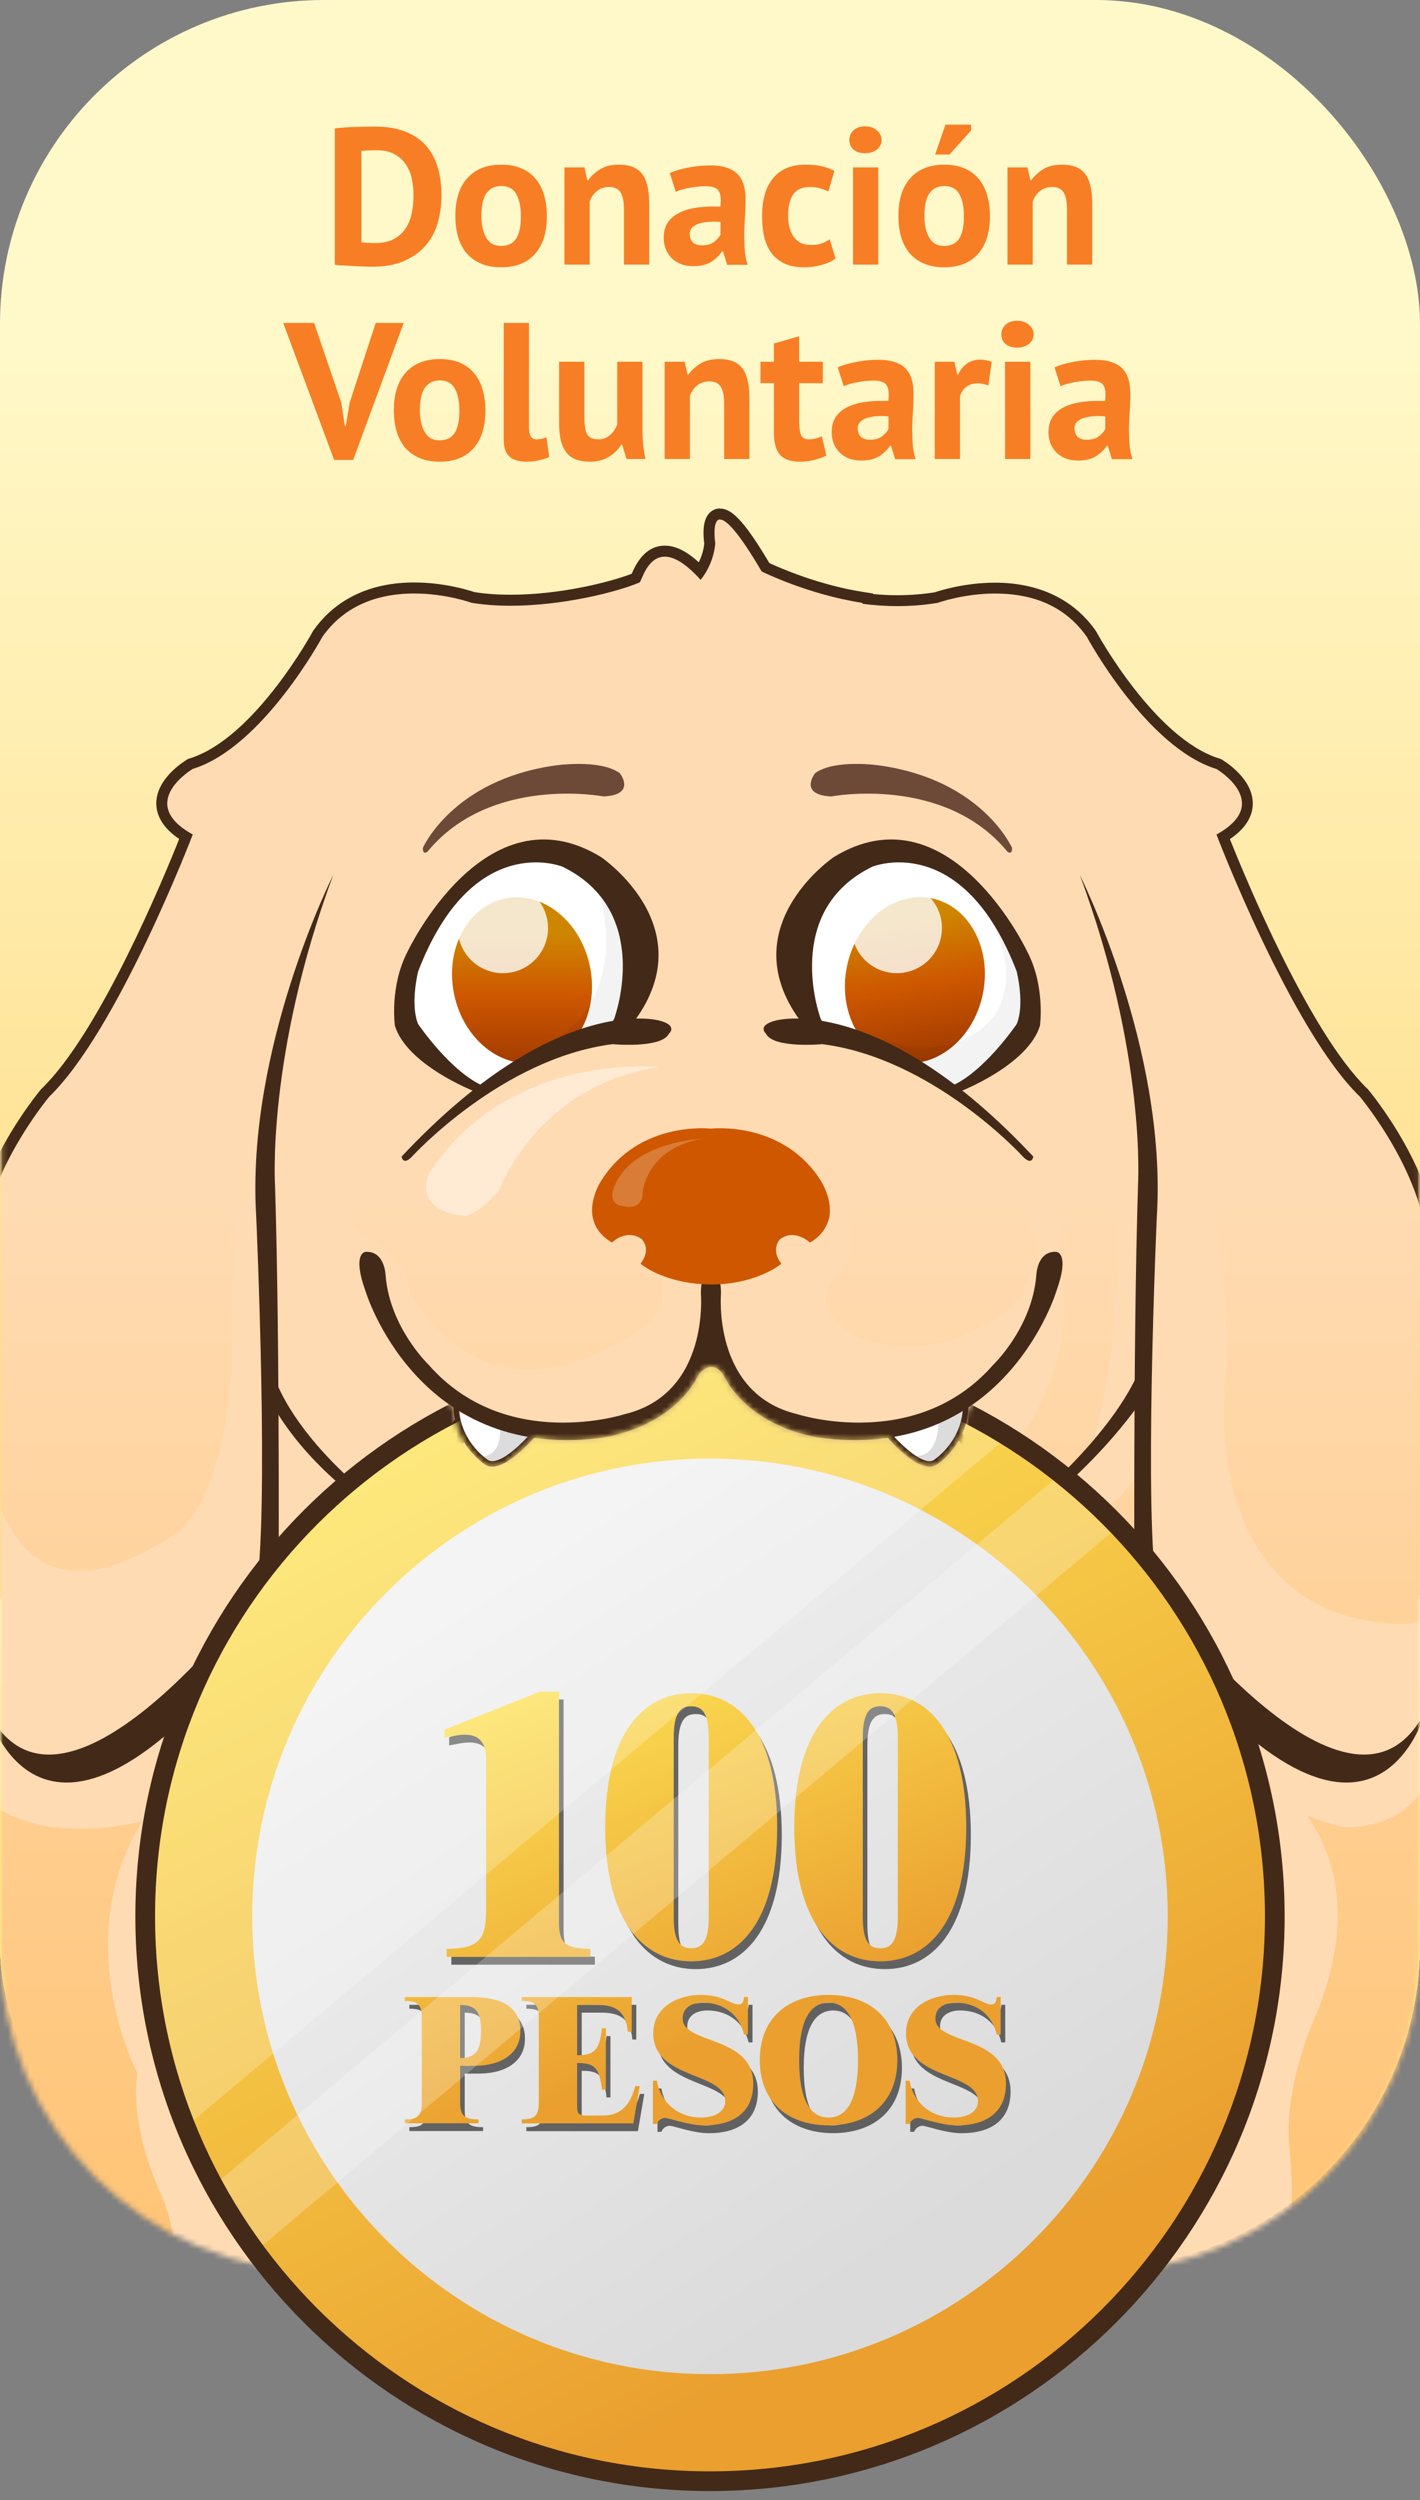 <svg width="263" height="463" fill="none" xmlns="http://www.w3.org/2000/svg"><rect width="100%" height="100%" fill="#808080" stroke="none"/><g clip-path="url(#a)"><path d="M203 0H60C26.863 0 0 26.863 0 60v300c0 33.137 26.863 60 60 60h143c33.137 0 60-26.863 60-60V60c0-33.137-26.863-60-60-60Z" fill="url(#b)"/><circle cx="131.5" cy="401.5" r="168.5" fill="#FFF6B2"/><circle cx="131.5" cy="417.5" r="168.5" fill="#FFF49D"/><circle cx="131.5" cy="437.5" r="168.5" fill="#FEF086"/></g><mask id="c" style="mask-type:luminance" maskUnits="userSpaceOnUse" x="0" y="91" width="263" height="330"><path d="M203 420.71H60c-33.14 0-60-26.86-60-60L.34 92.19C.34 93.85 263 91 263 91v269.71c0 33.14-26.86 60-60 60Z" fill="#fff"/></mask><g mask="url(#c)"><mask id="d" style="mask-type:luminance" maskUnits="userSpaceOnUse" x="-1" y="79" width="264" height="342"><path d="M262.94 79.5h-263v341.21h263V79.5Z" fill="#fff"/></mask><g mask="url(#d)"><path d="M251.85 203.1c-12.75-12.35-26.57-48.55-26.57-48.55 10.63-5.86 0-12.14 0-12.14-12.96-3.98-24.02-24.48-24.02-24.48-9.14-12.97-27.63-6.28-27.63-6.28-4.96.81-9.69.72-13.92.17v-.17C149.59 110.1 140.5 103 140.5 103c-11.12-17.09-8.77-1.27-8.77-1.27-.36 4.11-2.62 3.89-2.62 3.89-9.59-7.6-8.59.09-11.4 1.9-4.9 3.16-19.44 4.16-30.39 4.13 0 0-18.49-6.7-27.63 6.28 0 0-11.05 20.51-24.02 24.48 0 0-10.63 6.28 0 12.14 0 0-13.81 36.2-26.57 48.55 0 0-12.75 15.28-12.33 29.09V422.4h267.41V232.18c.43-13.81-12.33-29.09-12.33-29.09v.01Z" fill="url(#e)"/><path d="M76.99 252.84s1.49 11.33 5.65 18.93l3.66-5.25s-2.56-1.9-1.18-7.01c0 0-4.86-2.34-8.13-6.68v.01ZM186.69 252.84s-1.49 11.33-5.65 18.93l-3.66-5.25s2.56-1.9 1.18-7.01c0 0 4.86-2.34 8.13-6.68v.01Z" fill="#432918"/><path d="M151.61 190.25s-11.21-20.02 4.34-29.91c0 0 14.77-8.56 25.32 5.67 0 0 12.98 13.87 10.11 24.96 0 0-9.62 10.8-16.01 10.83 0 0-10.01-7.57-23.76-11.55ZM114.47 191.28s11.21-17.91-3.98-29.3c0 0-14.65-14.65-31.29 10.67 0 0-7.78 12.84-2.35 20.62 0 0 5.83 7.43 12.95 7.97 0 0 14.87-8.92 24.67-9.96Z" fill="#fff"/><path d="M182.017 184.15c1.752-8.362-2.455-16.32-9.396-17.774-6.941-1.453-13.987 4.147-15.739 12.51-1.751 8.362 2.455 16.319 9.396 17.773 6.941 1.454 13.987-4.146 15.739-12.509Z" fill="url(#f)"/><path d="M99.854 196.678c6.94-1.454 11.147-9.412 9.395-17.774-1.751-8.362-8.798-13.963-15.738-12.509-6.941 1.454-11.148 9.411-9.396 17.774 1.751 8.362 8.798 13.963 15.739 12.509Z" fill="url(#g)"/><path d="M84.48 259.51s-.85 7.69 5.52 11.4c0 0 2 1.36 5.5-2.01l4.27-3.73s-12.49-1.85-15.29-5.65v-.01ZM178.56 259.51s.82 7.69-5.3 11.4c0 0-1.92 1.36-5.28-2.01l-4.1-3.73s12-1.85 14.69-5.65l-.01-.01Z" fill="#fff"/><path d="M192.07 236.86s6.87-23.51-43.95-44.86c0 0 54.66 6.7 47.86 41.33l-3.91 3.53Z" fill="#FFDBB3" style="mix-blend-mode:multiply"/><path d="M266.53 316.75v-20.26c-.48 5.55-9.89 4.1-9.89 4.1-32.8-2.89-29.91-40.73-29.91-40.73 4.18-53.33-26.16-96.19-26.16-96.19 14.34 75.91.76 106.22.76 106.22-1.93 5.43-14.46 13.02-14.46 13.02l1.15 4.27c17.88-3.86 24.11-16.08 24.11-16.08v26.59c1.71 10.44 5.63 18.25 10.3 24.09h-.02c14.96 20.26-12.09 38.98-12.09 38.98-17.58 3.62-15.56 28.22-15.56 28.22-7.41 29.4-24.87 35.49-34.47 36.54h75.25c5.33-7.6 3.35-27.13 3.35-27.13-1.45-12.3 5.06-25.69 5.06-25.69 6.62-16.79 3.7-28.51-1.85-36.44 4.16 1.66 7.03 2.15 7.03 2.15 20.02-.14 17.36-21.66 17.36-21.66h.04ZM122.84 234.69l-.05 3.16c.72 7.5-7.33 10.14-7.33 10.14-27.11 16.61-39.7-8.89-39.7-8.89 0-6.03-9.22-11.09-9.22-11.09-15.73-14.71-4.79-66.02-4.79-66.02-19.8 14.53-18.79 84.08-18.79 84.08.24 31.32-10.37 37.9-10.37 37.9C-4.07 308.55-3.2 260-3.2 260l-1.89-13.01v81.03c1.45 9.22 15.38 10.39 15.38 10.39 6.05.58 11.39.08 16.11-1.16-13.79 22.2-.97 46.67-.97 46.67-1.49 10.13 4.22 22.07 4.22 22.07 4.17 9.04 2.34 18.09 2.34 18.09h77.67C73 420.04 73 396.95 73 396.95c.57-15.19-23.43-32.92-23.43-32.92-11.77-8.51-14.67-21.91-15.32-29.79 20.54-10.6 25.59-36.59 25.59-36.59l-.36-8.14c7.86 2.17 12.15 2.2 12.15 2.2 3-19.84 13.76-30.29 13.76-30.29 7.96 5.06 27.63 2.07 27.63 2.07 15.74-.69 18.75-16.4 18.75-16.4l.46-11.69-9.39-.71Z" fill="#FFDBB3" style="mix-blend-mode:multiply"/><path d="M52.79 189.65s-10.12 74.28 23.79 85.29c0 0-2.44 6.74-4.26 12.35 0 0-10.85-5.57-16.46-10.82 0 0 .28 19.54-1.22 22.79 0 0-10 24.78-42.92 28.58 0 0 21.77-7.96 37.84-31.11 0 0 .21-42.08 0-42.2-.21-.12 0-32.68 0-32.68s-1.3-24.78 3.22-32.2h.01Z" fill="#FFDBB3" style="mix-blend-mode:multiply"/><path d="M161.28 191.72s13.51 6.39 22.01-2.62c0 0 6.87-6.29 0-19.06 0 0 10.94 11.64 6.69 22.4l-9.25 7.55-5.22 1.77s-11.01-8.16-14.23-10.05v.01Z" fill="#000" style="mix-blend-mode:multiply" opacity=".05"/><path d="M206.35 181.53s14.72 25.03 10.26 69.03c0 0-6.75 50.51 29.66 65.22 0 0 12.91 5.31 17.91-2.89v4.58s-6.58 18.57-26.59 4.82l-25.45-25.81V266.7s-7.42 6.51-15.59 8.5c0 0 14.98-12 14.98-19.23 0 0 4.08-54.09-5.2-74.44h.02Z" fill="#FFDBB3" style="mix-blend-mode:multiply"/><path d="M111.03 165.77s6.51 19.53-10.58 28.22l15.16-3.18s-.46-7.67-.46-7.85c0-.18 1.9-9.59-4.12-17.18v-.01Z" fill="#000" style="mix-blend-mode:multiply" opacity=".05"/><path d="M109.04 266.52s11.7-.18 18.21-6.03c0 0 3.92-4.02 8.62 0 0 0 7.17 6.15 16.16 5.85 0 0-12.96-3.58-16.28-10.56 0 0-2.66-7.45-7.27-1.46 0 0-6.9 11.78-19.44 12.2Z" fill="#000" style="mix-blend-mode:multiply" opacity=".14"/><path d="M178.05 265.17c-.87 2.11-2.41 4.09-4.51 5.4-3.88 2.42-8.92-5.33-8.92-5.33.84.04 1.76-.08 2.71-.28l-.92-.43s-27.19 5.04-34.17-13.7l-2.97 3.89s-7.76 13.99-30.75 10.93c-3.01 4.98-5.94 5.47-7.52 5.27l-.21.18c.27 0 6.22.03 8.35-1.6 0 0 16.41 8.5 29.75-5.97 0 0 3.26-3.65 6.27.63 0 0 7.54 9.77 27.45 6.23 0 0 3.65-.99 4.14-1.51 0 0 6.6 9.56 13.66-.34 0 0-.76-1.77-2.35-3.39l-.01.02Z" fill="#000" style="mix-blend-mode:multiply" opacity=".14"/><path d="m193.99 235.12-3.55 10.57c-5.21 13.85-26.1 16.32-26.1 16.32-29.54.18-27.8-25.14-27.8-25.14l-6.28.95c-1.58 15.6-12.53 20.03-12.53 20.03-38.71 10.31-48.48-23.15-48.48-23.15.54 25.69 10.52 34.21 10.52 34.21l5.4-7.26 9.04 3.07c29.12 3.8 34.67-11.03 34.67-11.03l2.05-3.12 2.87-1.29c3.21 18.75 27.32 16.76 37.98 14.93l-.55-.45 8.27-4.44s-.07 3.31-1.26 5.97l2.17 3.28c17.16-13.15 13.59-33.44 13.59-33.44l-.01-.01Z" fill="#FFDBB3" style="mix-blend-mode:multiply"/><path d="M195.65 231.84c-4.02-.13-6.63 8.64-6.63 8.64-16.8 15.01-31.37 6.51-31.37 6.51-9.11-5.97-1.93-11.76-1.93-11.76 6.51-7.42-5.57-19.06-5.57-19.06-.14 10.42-2.75 9.84-2.75 9.84l-15.26 11.84.28 12.72c6.71 16.69 27.94 13.7 38.82 13.19l8.27-4.44s-.31 3.07-1.49 5.79c2.65 3.35 5.24 8.44 5.24 8.44 20.08-21.71 12.4-41.7 12.4-41.7l-.01-.01Z" fill="#FFDBB3" style="mix-blend-mode:multiply"/><path d="M88.81 269.75s4.24.49 3.78-5.59l6.19.91s-2.88 5.31-7.61 6.02c0 0-.57.65-2.36-1.34ZM168.92 269.51s4.53 1.43 4.89-5.84V262l5.31-2.48s-1.13 11.71-7.88 11.44l-2.32-1.45Z" fill="#000" style="mix-blend-mode:multiply" opacity=".14"/><path d="M121.96 197.61s-28.11-2.89-42.58 19.9c0 0-2.89 6.51 6.15 7.6 0 0 2.06.9 6.91-4.7 0 0 6.99-19.35 29.52-22.79v-.01Z" fill="#fff" opacity=".43"/><path opacity=".8" d="M166.1 180.23a8.36 8.36 0 1 0 0-16.72 8.36 8.36 0 0 0 0 16.72ZM93.14 180.23a8.36 8.36 0 1 0 0-16.72 8.36 8.36 0 0 0 0 16.72Z" fill="#fff"/><path d="M113.86 188.33s7.1-19.64-9.67-27.82c0 0-16.66-6.84-26.74 19.38 0 0-1.54 6.07 0 9.77 0 0 6.17 9.1 12.34 11.57l-1.95.87s-12.44-4.83-14.7-12.13c0 0-1.03-7.3 2.37-13.78 0 0 14.4-30.54 35.79-17.48 0 0 20.26 13.68 4.94 31.98l-6.68 1.23s3.7-1.44 4.32-3.6l-.02.01Z" fill="#432918"/><path d="M121.96 188.97s-19.05-5.24-47.58 25.22c0 0 .23 1.77 1.93 0 0 0 16.58-18.2 37.17-20.82 0 0 9.02.85 10.41-1.93 0 0 1.83-1.58-1.93-2.47ZM151.89 188.33s-7.1-19.64 9.67-27.82c0 0 16.66-6.84 26.74 19.38 0 0 1.54 6.07 0 9.77 0 0-6.17 9.1-12.34 11.57l1.95.87s12.44-4.83 14.7-12.13c0 0 1.03-7.3-2.37-13.78 0 0-14.4-30.54-35.79-17.48 0 0-20.26 13.68-4.94 31.98l6.68 1.23s-3.7-1.44-4.32-3.6l.02.01Z" fill="#432918"/><path d="M143.8 188.97s19.05-5.24 47.58 25.22c0 0-.23 1.77-1.93 0 0 0-16.58-18.2-37.17-20.82 0 0-9.02.85-10.41-1.93 0 0-1.83-1.58 1.93-2.47Z" fill="#432918"/><path d="M164.21 265.26s6.54 7.93 9.33 5.32c0 0 5.49-3.71 5.32-10.72 0 0-6.5 5.32-14.64 5.4h-.01Z" stroke="#432918" stroke-width="1.01" stroke-miterlimit="10"/><path d="M131.63 235.1s1.91.23 1.91 4.39c0 0-1.69 18.57 14.06 22.39 0 0 22.05 7.2 36.34-9.11 0 0 7.2-6.86 7.99-16.54 0 0 .11-4.61 3.71-4.39 0 0 2.59.11 0 7.31 0 0-9.34 31.05-42.87 27.23 0 0-21.15-1.8-21.15-22.17v-9.11h.01Z" fill="#432918"/><path d="M99.13 265.26s-6.54 7.93-9.33 5.32c0 0-5.49-3.71-5.32-10.72 0 0 6.5 5.32 14.64 5.4h.01Z" stroke="#432918" stroke-width="1.01" stroke-miterlimit="10"/><path d="M131.72 235.1s-1.91.23-1.91 4.39c0 0 1.69 18.57-14.06 22.39 0 0-22.05 7.2-36.34-9.11 0 0-7.2-6.86-7.99-16.54 0 0-.11-4.61-3.71-4.39 0 0-2.59.11 0 7.31 0 0 9.34 31.05 42.87 27.23 0 0 21.15-1.8 21.15-22.17v-9.11h-.01Z" fill="#432918"/><path d="M129.42 254.53s2.29-3.14 4.5 0l.75-1.39-2.62-11.69s-1.8 7.58-1.79 7.83c.01.25-1.37 5.01-1.37 5.01l.54.24h-.01Z" fill="#432918"/><path d="M152.12 218.88c-6.99-11.44-20.45-9.86-20.45-9.86s-13.46-1.59-20.45 9.86c0 0-4.66 7.21 2.12 11.23 0 0 2.65-2.65 5.51-.64 0 0 1.91 1.8-.21 4.56 0 0 4.34 3.81 13.03 3.81s13.03-3.81 13.03-3.81c-2.12-2.76-.21-4.56-.21-4.56 2.86-2.01 5.51.64 5.51.64 6.78-4.03 2.12-11.23 2.12-11.23Z" fill="#CE5700"/><path opacity=".22" d="M130.26 210.87s-13.61.48-16.63 9.29c0 0-1.21 2.98 1.99 3.24 0 0 3.44.98 3.44-2.76 0 0 .7-8.08 11.2-9.77Z" fill="#fff"/><path d="M120.26 235.11s15.8 5.66 27.14-9.11c0 0 5.8-7.14-1.5-13.55 0 0 8.42 5.16 7.8 12.7 0 0-.71 3.52-3.68 4.96 0 0-3.24-2.84-5.69-.49 0 0-1.54 1.97.39 4.41 0 0-10.22 7.98-24.45 1.08h-.01Z" fill="#CE5700" style="mix-blend-mode:multiply" opacity=".51"/><path d="M150.97 143.18s-3.19 4.01 2.98 4.32c0 0 20.87-4.01 32.6 10.18 0 0 .9.82.9-.64 0 0-5.48-12.57-24.45-15.27 0 0-8.33-1.26-12.03 1.41ZM114.79 143.18s3.19 4.01-2.98 4.32c0 0-20.87-4.01-32.6 10.18 0 0-.9.82-.9-.64 0 0 5.48-12.57 24.45-15.27 0 0 8.33-1.26 12.03 1.41Z" fill="#6D4A37"/><path d="M199.96 161.97s16.21 32.11 14.3 63.26c0 0-2.55 56.9.16 69.94 0 0 36.4 48.96 49.75 21.3 0 0-10.17 40.69-54.04-18.44 0 0-.32-47.37.64-78.52 0 0 1.6-24.16-10.8-57.54h-.01Z" fill="#432918"/><path d="M186.69 281.85s21.32-16.35 25.46-31.29v7.74s-8.25 13.29-25.19 25l-.27-1.45ZM226.99 334.94c-.47-.71 6.97 24.96.77 32.13l-5.63 6.22s-3.87 1.86-2.76 6.08l.67 11.11s1.57 4.12-2.66 6.98c0 0-8.06 8.44-11.04 18.4 0 0 6.48-10.81 12.66-14.49 0 0 5.72-2.7 5.34-8.92 0 0-2.87-11.89 2.14-17.83 0 0 10.83-8.17 8.83-18.31 0 0-2-11.88-8.33-21.37h.01ZM34 334.94c.47-.71-6.97 24.96-.77 32.13l5.63 6.22s3.87 1.86 2.76 6.08l-.67 11.11s-1.57 4.12 2.66 6.98c0 0 8.06 8.44 11.04 18.4 0 0-6.48-10.81-12.66-14.49 0 0-5.72-2.7-5.34-8.92 0 0 2.87-11.89-2.14-17.83 0 0-10.83-8.17-8.83-18.31 0 0 2-11.88 8.33-21.37H34ZM61.75 161.97s-16.21 32.11-14.3 63.26c0 0 2.55 56.9-.16 69.94 0 0-36.4 48.96-49.75 21.3 0 0 10.17 40.69 54.04-18.44 0 0 .32-47.37-.64-78.52 0 0-1.6-24.16 10.8-57.54h.01Z" fill="#432918"/><path d="M74.16 281.48s-21.91-14.83-24.59-30.92v7.74s5.12 12.8 24.12 24.45l.47-1.27Z" fill="#432918"/><path d="M133.37 96.22c1.11 0 3.34 2.18 7.7 9.61 0 0 8.54 4.27 18.66 5.82v.17c2.06.27 4.22.43 6.48.43 2.39 0 4.89-.18 7.44-.6 0 0 4.77-1.73 10.66-1.73 5.89 0 12.47 1.62 16.97 8.01 0 0 11.05 20.51 24.02 24.48 0 0 10.63 6.28 0 12.14 0 0 13.81 36.2 26.57 48.55 0 0 12.75 15.28 12.33 29.09V422.4H-3.2V232.18c-.43-13.81 12.33-29.09 12.33-29.09 12.75-12.35 26.57-48.55 26.57-48.55-10.63-5.86 0-12.14 0-12.14 12.96-3.98 24.02-24.48 24.02-24.48 4.5-6.38 11.26-8.01 16.97-8.01 5.89 0 10.66 1.73 10.66 1.73 2.32.38 4.75.54 7.21.54 9.64 0 19.62-2.51 23.9-4.31.37-.24 1.38-4.78 4.67-4.78 1.6 0 3.75 1.09 6.63 4.29 0 0 2.36-2.64 2.72-6.75 0 0-.68-4.44.9-4.44m0-2.03c-.82 0-1.57.35-2.11.98-1.18 1.37-1.05 3.95-.83 5.53-.15 1.38-.58 2.56-1.02 3.46-2.26-2.07-4.33-3.08-6.29-3.08-3.8 0-5.47 3.68-6.13 5.21-4.2 1.6-13.33 3.88-22.44 3.88-2.41 0-4.67-.16-6.71-.49-.99-.34-5.58-1.78-11.16-1.78-8.1 0-14.54 3.07-18.63 8.87l-.07.1-.06.11c-.11.2-10.81 19.82-22.82 23.51l-.23.07-.21.12c-.59.35-5.79 3.56-5.72 8.22.04 2.43 1.46 4.62 4.24 6.5-2.8 7.04-14.67 35.79-25.47 46.24l-.08.07-.07.08c-.54.65-13.22 16.01-12.8 30.42v192.21h271.44V232.21c.42-14.41-12.26-29.77-12.8-30.42l-.07-.08-.08-.07c-10.8-10.45-22.66-39.21-25.47-46.24 2.78-1.89 4.2-4.07 4.24-6.5.07-4.67-5.13-7.87-5.72-8.22l-.21-.12-.23-.07c-12.03-3.69-22.72-23.31-22.82-23.5l-.06-.11-.07-.1c-4.09-5.8-10.53-8.87-18.63-8.87-5.58 0-10.17 1.45-11.16 1.78-2.26.36-4.6.54-6.94.54-1.48 0-2.98-.07-4.49-.22v-.1l-1.68-.26c-8.29-1.27-15.56-4.46-17.53-5.38-4.96-8.37-7.18-10.08-9.13-10.08l.02-.03Z" fill="#432918"/></g></g><mask id="h" style="mask-type:luminance" maskUnits="userSpaceOnUse" x="7" y="236" width="250" height="227"><path d="M67.62 239.55s4.28 13.37 16.49 21.21c0 0-.4 5.88 5.75 10.51 0 0 1.43 1.25 4.19-.67 0 0 3.61-2.76 4.95-4.46 0 0 12.07 3.07 23.88-4.23 0 0 4.66-3.76 5.52-5.48 0 0 .98-3.16 3.3-3.43 0 0 2 .04 3.03 3.03 0 0 4.9 9.4 20 10.56 0 0 6.91.36 9.67-.45 0 0 2.72 3.7 7.04 5.35 0 0 1.83.8 4.01-2 0 0 3.3-3.12 3.88-8.73 0 0 8.78-7.04 11.94-12.52 0 0 3.85-6.61 5.15-11.12h60.12v225.39H7.74V236.28l59.88 3.27Z" fill="#fff"/></mask><g mask="url(#h)"><path d="M131.5 459.5c57.769 0 104.6-46.831 104.6-104.6 0-57.769-46.831-104.6-104.6-104.6-57.769 0-104.6 46.831-104.6 104.6 0 57.769 46.831 104.6 104.6 104.6Z" fill="url(#i)"/><path d="M131.5 252.12c56.76 0 102.78 46.02 102.78 102.78S188.26 457.68 131.5 457.68 28.72 411.66 28.72 354.9 74.74 252.12 131.5 252.12Zm0-3.65c-58.68 0-106.43 47.74-106.43 106.43 0 58.69 47.74 106.43 106.43 106.43 58.69 0 106.43-47.74 106.43-106.43 0-58.69-47.74-106.43-106.43-106.43Z" fill="#432918"/><path d="M131.5 439.68c46.823 0 84.78-37.957 84.78-84.78s-37.957-84.78-84.78-84.78-84.78 37.957-84.78 84.78 37.957 84.78 84.78 84.78Z" fill="url(#j)"/><g opacity=".57" fill="#000"><path d="M83.59 363.86v-1.48c5.87-.14 7.29-1.55 7.29-7.29v-27.8c0-2.97-1.15-4.59-3.91-4.59-1.35 0-2.5.34-3.78.54v-1.49l17.68-7.02h3.51v42.65c0 3.78 1.01 4.93 5.8 4.99v1.48H83.59v.01ZM144.79 339.84c0 17.54-7.15 24.83-15.92 24.83s-15.93-7.29-15.93-24.83 7.15-24.83 15.93-24.83 15.92 7.29 15.92 24.83Zm-19.16 16.6c0 4.79 1.35 5.8 3.24 5.8 1.89 0 3.24-1.01 3.24-5.8v-33.2c0-4.79-1.35-5.8-3.24-5.8-1.89 0-3.24 1.01-3.24 5.8v33.2ZM179.81 339.84c0 17.54-7.15 24.83-15.92 24.83s-15.93-7.29-15.93-24.83 7.15-24.83 15.93-24.83 15.92 7.29 15.92 24.83Zm-19.16 16.6c0 4.79 1.35 5.8 3.24 5.8 1.89 0 3.24-1.01 3.24-5.8v-33.2c0-4.79-1.35-5.8-3.24-5.8-1.89 0-3.24 1.01-3.24 5.8v33.2ZM75.82 394.66v-.72c2.27 0 3.15-.56 3.15-3.09v-15.76c0-2.53-.89-3.09-3.15-3.09v-.72h12.15c6.24 0 9.26 2.1 9.26 6.3 0 3.87-3.09 6.44-8.67 6.44h-2.49v6.83c0 2.56 1.02 3.09 3.41 3.09v.72H75.82Zm10.25-12.08c3.15 0 3.87-1.77 3.87-4.99 0-3.02-.59-4.86-3.87-4.86v9.85ZM97.49 394.66v-.72c2.27 0 3.15-.56 3.15-3.09v-15.76c0-2.53-.89-3.09-3.15-3.09v-.72h20.36v6.44h-.72c-.36-3.55-1.97-4.99-5.71-4.99h-3.68v9.33c3.35 0 4.14-1.12 4.6-4.99h.72v11.36h-.72c-.46-3.87-1.25-4.99-4.6-4.92v8.01c0 1.25.26 1.71 1.64 1.71h2.89c2.17 0 4.93-.46 6.24-5.45h.82l-1.18 6.9H97.5l-.01-.02ZM121.78 386.78h.72c.76 4.3 4.2 6.83 8.14 6.83 2.46 0 4.53-.98 4.53-3.02 0-5.48-13.33-3.97-13.33-12.58 0-4.86 4.5-7.12 8.83-7.12 4.01 0 5.65 1.77 6.9 1.77.69 0 1.02-.33 1.08-1.38h.72v6.96h-.72c-.85-3.71-3.81-5.91-7.62-5.91-2.1 0-3.74.95-3.74 2.96 0 4.79 13.07 3.09 13.07 12.05 0 5.48-3.88 7.72-9.06 7.72-2.95 0-6.57-1.38-7.26-1.38-.69 0-1.35.53-1.54 1.12h-.72v-8.02ZM154.31 370.89c7.29 0 12.74 4.1 12.74 12.08s-5.45 12.08-12.74 12.08-12.74-4.1-12.74-12.08 5.45-12.08 12.74-12.08Zm0 22.72c3.22 0 5.45-2.96 5.45-10.64 0-7.68-2.23-10.64-5.45-10.64s-5.45 2.96-5.45 10.64c0 7.68 2.23 10.64 5.45 10.64ZM168.59 386.78h.72c.76 4.3 4.2 6.83 8.14 6.83 2.46 0 4.53-.98 4.53-3.02 0-5.48-13.33-3.97-13.33-12.58 0-4.86 4.5-7.12 8.83-7.12 4.01 0 5.65 1.77 6.9 1.77.69 0 1.02-.33 1.08-1.38h.72v6.96h-.72c-.85-3.71-3.81-5.91-7.62-5.91-2.1 0-3.74.95-3.74 2.96 0 4.79 13.07 3.09 13.07 12.05 0 5.48-3.88 7.72-9.06 7.72-2.95 0-6.57-1.38-7.26-1.38-.69 0-1.35.53-1.54 1.12h-.72v-8.02Z"/></g><path d="M82.74 362.42v-1.48c5.87-.14 7.29-1.55 7.29-7.29v-27.8c0-2.97-1.15-4.59-3.91-4.59-1.35 0-2.5.34-3.78.54v-1.49l17.68-7.02h3.51v42.65c0 3.78 1.01 4.93 5.8 4.99v1.48H82.74v.01Z" fill="url(#k)"/><path d="M143.94 338.4c0 17.54-7.15 24.83-15.92 24.83s-15.93-7.29-15.93-24.83 7.15-24.83 15.93-24.83 15.92 7.29 15.92 24.83ZM124.78 355c0 4.79 1.35 5.8 3.24 5.8 1.89 0 3.24-1.01 3.24-5.8v-33.2c0-4.79-1.35-5.8-3.24-5.8-1.89 0-3.24 1.01-3.24 5.8V355Z" fill="url(#l)"/><path d="M178.96 338.4c0 17.54-7.15 24.83-15.92 24.83s-15.93-7.29-15.93-24.83 7.15-24.83 15.93-24.83 15.92 7.29 15.92 24.83ZM159.8 355c0 4.79 1.35 5.8 3.24 5.8 1.89 0 3.24-1.01 3.24-5.8v-33.2c0-4.79-1.35-5.8-3.24-5.8-1.89 0-3.24 1.01-3.24 5.8V355Z" fill="url(#m)"/><path d="M74.97 393.22v-.72c2.27 0 3.15-.56 3.15-3.09v-15.76c0-2.53-.89-3.09-3.15-3.09v-.72h12.15c6.24 0 9.26 2.1 9.26 6.3 0 3.87-3.09 6.44-8.67 6.44h-2.49v6.83c0 2.56 1.02 3.09 3.41 3.09v.72H74.97Zm10.25-12.08c3.15 0 3.87-1.77 3.87-4.99 0-3.02-.59-4.86-3.87-4.86v9.85Z" fill="url(#n)"/><path d="M96.64 393.22v-.72c2.27 0 3.15-.56 3.15-3.09v-15.76c0-2.53-.89-3.09-3.15-3.09v-.72H117v6.44h-.72c-.36-3.55-1.97-4.99-5.71-4.99h-3.68v9.33c3.35 0 4.14-1.12 4.6-4.99h.72v11.36h-.72c-.46-3.87-1.25-4.99-4.6-4.92v8.01c0 1.25.26 1.71 1.64 1.71h2.89c2.17 0 4.93-.46 6.24-5.45h.82l-1.18 6.9H96.65l-.01-.02Z" fill="url(#o)"/><path d="M120.93 385.33h.72c.76 4.3 4.2 6.83 8.14 6.83 2.46 0 4.53-.98 4.53-3.02 0-5.48-13.33-3.97-13.33-12.58 0-4.86 4.5-7.12 8.83-7.12 4.01 0 5.65 1.77 6.9 1.77.69 0 1.02-.33 1.08-1.38h.72v6.96h-.72c-.85-3.71-3.81-5.91-7.62-5.91-2.1 0-3.74.95-3.74 2.96 0 4.79 13.07 3.09 13.07 12.05 0 5.48-3.88 7.72-9.06 7.72-2.95 0-6.57-1.38-7.26-1.38-.69 0-1.35.53-1.54 1.12h-.72v-8.02Z" fill="url(#p)"/><path d="M153.46 369.44c7.29 0 12.74 4.1 12.74 12.08s-5.45 12.08-12.74 12.08-12.74-4.1-12.74-12.08 5.45-12.08 12.74-12.08Zm0 22.72c3.22 0 5.45-2.96 5.45-10.64 0-7.68-2.23-10.64-5.45-10.64s-5.45 2.96-5.45 10.64c0 7.68 2.23 10.64 5.45 10.64Z" fill="url(#q)"/><path d="M167.74 385.33h.72c.76 4.3 4.2 6.83 8.14 6.83 2.46 0 4.53-.98 4.53-3.02 0-5.48-13.33-3.97-13.33-12.58 0-4.86 4.5-7.12 8.83-7.12 4.01 0 5.65 1.77 6.9 1.77.69 0 1.02-.33 1.08-1.38h.72v6.96h-.72c-.85-3.71-3.81-5.91-7.62-5.91-2.1 0-3.74.95-3.74 2.96 0 4.79 13.07 3.09 13.07 12.05 0 5.48-3.88 7.72-9.06 7.72-2.95 0-6.57-1.38-7.26-1.38-.69 0-1.35.53-1.54 1.12h-.72v-8.02Z" fill="url(#r)"/><g opacity=".37"><path d="m48.69 415.77 157.07-131.89c-3.33-3.48-6.91-6.73-10.7-9.72l-154.1 129.4c2.29 4.26 4.89 8.33 7.74 12.21h-.01ZM185.21 267.27c-15.63-9.6-34.02-15.15-53.71-15.15-56.76 0-102.78 46.02-102.78 102.78 0 13.33 2.57 26.05 7.18 37.74l149.31-125.37Z" fill="#fff" opacity=".64"/></g></g><path d="M62.002 23.8a26.335 26.335 0 0 1 1.692-.18 54.52 54.52 0 0 1 3.924-.144 47.245 47.245 0 0 1 1.728-.036c2.232 0 4.14.312 5.724.936 1.584.624 2.868 1.5 3.852 2.628.984 1.128 1.704 2.472 2.16 4.032.456 1.56.684 3.276.684 5.148a18.66 18.66 0 0 1-.648 4.932 11.161 11.161 0 0 1-2.16 4.212c-1.008 1.224-2.34 2.208-3.996 2.952-1.632.744-3.66 1.116-6.084 1.116-.384 0-.9-.012-1.548-.036a65.348 65.348 0 0 1-1.98-.108c-.672-.024-1.32-.06-1.944-.108a13.445 13.445 0 0 1-1.404-.108V23.8Zm7.74 4.032c-.528 0-1.068.012-1.62.036-.528.024-.924.06-1.188.108V44.86c.096.024.252.048.468.072.24 0 .492.012.756.036.264 0 .516.012.756.036h.54c1.392 0 2.544-.24 3.456-.72.936-.504 1.668-1.164 2.196-1.98.552-.816.936-1.752 1.152-2.808.216-1.08.324-2.184.324-3.312 0-.984-.096-1.968-.288-2.952a7.258 7.258 0 0 0-1.08-2.7c-.504-.792-1.2-1.44-2.088-1.944-.888-.504-2.016-.756-3.384-.756ZM84.338 40c0-3.048.744-5.388 2.232-7.02 1.488-1.656 3.576-2.484 6.264-2.484 1.44 0 2.688.228 3.744.684 1.056.456 1.932 1.104 2.628 1.944.696.816 1.212 1.812 1.548 2.988.36 1.176.54 2.472.54 3.888 0 3.048-.744 5.4-2.232 7.056-1.464 1.632-3.54 2.448-6.228 2.448-1.44 0-2.688-.228-3.744-.684a7.42 7.42 0 0 1-2.664-1.908c-.696-.84-1.224-1.848-1.584-3.024-.336-1.176-.504-2.472-.504-3.888Zm4.824 0c0 .792.072 1.524.216 2.196.144.672.36 1.26.648 1.764.288.504.66.9 1.116 1.188.48.264 1.044.396 1.692.396 1.224 0 2.136-.444 2.736-1.332.6-.888.9-2.292.9-4.212 0-1.656-.276-2.988-.828-3.996-.552-1.032-1.488-1.548-2.808-1.548-1.152 0-2.052.432-2.7 1.296-.648.864-.972 2.28-.972 4.248Zm26.392 9V38.776c0-1.464-.216-2.52-.648-3.168-.408-.648-1.116-.972-2.124-.972-.888 0-1.644.264-2.268.792a4.24 4.24 0 0 0-1.296 1.908V49h-4.68V31h3.708l.54 2.376h.144c.552-.768 1.284-1.44 2.196-2.016.912-.576 2.088-.864 3.528-.864.888 0 1.68.12 2.376.36s1.284.636 1.764 1.188c.48.552.84 1.308 1.08 2.268.24.936.36 2.1.36 3.492V49h-4.68Zm8.494-16.956c.96-.432 2.1-.768 3.42-1.008a21.07 21.07 0 0 1 4.14-.396c1.248 0 2.292.156 3.132.468.84.288 1.5.708 1.98 1.26a4.503 4.503 0 0 1 1.044 1.98c.216.768.324 1.632.324 2.592a48.16 48.16 0 0 1-.108 3.204c-.072 1.056-.12 2.1-.144 3.132 0 1.032.036 2.04.108 3.024.072.96.252 1.872.54 2.736h-3.816l-.756-2.484h-.18c-.48.744-1.152 1.392-2.016 1.944-.84.528-1.932.792-3.276.792-.84 0-1.596-.12-2.268-.36a5.279 5.279 0 0 1-1.728-1.08 5.17 5.17 0 0 1-1.116-1.656c-.264-.648-.396-1.368-.396-2.16 0-1.104.24-2.028.72-2.772.504-.768 1.212-1.38 2.124-1.836.936-.48 2.04-.804 3.312-.972 1.296-.192 2.736-.252 4.32-.18.168-1.344.072-2.304-.288-2.88-.36-.6-1.164-.9-2.412-.9-.936 0-1.932.096-2.988.288-1.032.192-1.884.444-2.556.756l-1.116-3.492Zm5.94 13.392c.936 0 1.68-.204 2.232-.612.552-.432.96-.888 1.224-1.368v-2.34a13.07 13.07 0 0 0-2.16-.036 7.772 7.772 0 0 0-1.8.324c-.528.168-.948.408-1.26.72-.312.312-.468.708-.468 1.188 0 .672.192 1.2.576 1.584.408.36.96.54 1.656.54Zm24.771 2.448c-.72.528-1.596.924-2.628 1.188a11.344 11.344 0 0 1-3.132.432c-1.44 0-2.664-.228-3.672-.684-.984-.456-1.788-1.092-2.412-1.908-.624-.84-1.08-1.848-1.368-3.024-.264-1.176-.396-2.472-.396-3.888 0-3.048.684-5.388 2.052-7.02 1.368-1.656 3.36-2.484 5.976-2.484 1.32 0 2.376.108 3.168.324a10.72 10.72 0 0 1 2.196.828l-1.116 3.816a9.249 9.249 0 0 0-1.656-.612c-.528-.144-1.14-.216-1.836-.216-1.296 0-2.28.432-2.952 1.296-.672.84-1.008 2.196-1.008 4.068 0 .768.084 1.476.252 2.124.168.648.42 1.212.756 1.692s.768.864 1.296 1.152c.552.264 1.188.396 1.908.396.792 0 1.464-.096 2.016-.288a7.73 7.73 0 0 0 1.476-.756l1.08 3.564ZM157.985 31h4.68v18h-4.68V31Zm-.684-5.076c0-.696.252-1.284.756-1.764.528-.504 1.248-.756 2.16-.756.912 0 1.644.252 2.196.756.576.48.864 1.068.864 1.764s-.288 1.284-.864 1.764c-.552.456-1.284.684-2.196.684-.912 0-1.632-.228-2.16-.684a2.342 2.342 0 0 1-.756-1.764ZM166.393 40c0-3.048.744-5.388 2.232-7.02 1.488-1.656 3.576-2.484 6.264-2.484 1.44 0 2.688.228 3.744.684 1.056.456 1.932 1.104 2.628 1.944.696.816 1.212 1.812 1.548 2.988.36 1.176.54 2.472.54 3.888 0 3.048-.744 5.4-2.232 7.056-1.464 1.632-3.54 2.448-6.228 2.448-1.44 0-2.688-.228-3.744-.684a7.42 7.42 0 0 1-2.664-1.908c-.696-.84-1.224-1.848-1.584-3.024-.336-1.176-.504-2.472-.504-3.888Zm4.824 0c0 .792.072 1.524.216 2.196.144.672.36 1.26.648 1.764.288.504.66.9 1.116 1.188.48.264 1.044.396 1.692.396 1.224 0 2.136-.444 2.736-1.332.6-.888.9-2.292.9-4.212 0-1.656-.276-2.988-.828-3.996-.552-1.032-1.488-1.548-2.808-1.548-1.152 0-2.052.432-2.7 1.296-.648.864-.972 2.28-.972 4.248Zm3.888-16.92h4.752v1.08l-3.996 4.464h-2.664l1.908-5.544ZM197.609 49V38.776c0-1.464-.216-2.52-.648-3.168-.408-.648-1.116-.972-2.124-.972-.888 0-1.644.264-2.268.792a4.24 4.24 0 0 0-1.296 1.908V49h-4.68V31h3.708l.54 2.376h.144c.552-.768 1.284-1.44 2.196-2.016.912-.576 2.088-.864 3.528-.864.888 0 1.68.12 2.376.36s1.284.636 1.764 1.188c.48.552.84 1.308 1.08 2.268.24.936.36 2.1.36 3.492V49h-4.68ZM63.215 74.596l.648 4.284h.18l.72-4.32 4.824-14.76h5.184l-9.36 25.38h-3.528L52.451 59.8h5.724l5.04 14.796ZM72.948 76c0-3.048.744-5.388 2.232-7.02 1.488-1.656 3.576-2.484 6.264-2.484 1.44 0 2.688.228 3.744.684 1.056.456 1.932 1.104 2.628 1.944.696.816 1.212 1.812 1.548 2.988.36 1.176.54 2.472.54 3.888 0 3.048-.744 5.4-2.232 7.056-1.464 1.632-3.54 2.448-6.228 2.448-1.44 0-2.688-.228-3.744-.684a7.42 7.42 0 0 1-2.664-1.908c-.696-.84-1.224-1.848-1.584-3.024-.336-1.176-.504-2.472-.504-3.888Zm4.824 0c0 .792.072 1.524.216 2.196.144.672.36 1.26.648 1.764.288.504.66.9 1.116 1.188.48.264 1.044.396 1.692.396 1.224 0 2.136-.444 2.736-1.332.6-.888.9-2.292.9-4.212 0-1.656-.276-2.988-.828-3.996-.552-1.032-1.488-1.548-2.808-1.548-1.152 0-2.052.432-2.7 1.296-.648.864-.972 2.28-.972 4.248Zm20.2 2.952c0 .84.108 1.452.324 1.836.216.384.564.576 1.044.576.288 0 .564-.024.828-.072a5 5 0 0 0 1.044-.324l.504 3.672c-.384.192-.972.384-1.764.576-.792.192-1.608.288-2.448.288-1.368 0-2.412-.312-3.132-.936-.72-.648-1.08-1.704-1.08-3.168V59.8h4.68v19.152ZM108.23 67v10.224c0 1.464.168 2.52.504 3.168.36.648 1.044.972 2.052.972.888 0 1.62-.264 2.196-.792a4.783 4.783 0 0 0 1.332-1.944V67h4.68v12.528c0 .984.048 1.956.144 2.916.096.936.24 1.788.432 2.556h-3.528l-.828-2.664h-.144c-.552.912-1.32 1.668-2.304 2.268-.984.6-2.148.9-3.492.9-.912 0-1.728-.12-2.448-.36a4.022 4.022 0 0 1-1.8-1.188c-.48-.552-.852-1.296-1.116-2.232-.24-.936-.36-2.112-.36-3.528V67h4.68Zm25.887 18V74.776c0-1.464-.216-2.52-.648-3.168-.408-.648-1.116-.972-2.124-.972-.888 0-1.644.264-2.268.792a4.24 4.24 0 0 0-1.296 1.908V85h-4.68V67h3.708l.54 2.376h.144c.552-.768 1.284-1.44 2.196-2.016.912-.576 2.088-.864 3.528-.864.888 0 1.68.12 2.376.36s1.284.636 1.764 1.188c.48.552.84 1.308 1.08 2.268.24.936.36 2.1.36 3.492V85h-4.68Zm6.729-18h2.484v-3.384l4.68-1.332V67h4.392v3.96h-4.392v6.912c0 1.248.12 2.148.36 2.7.264.528.744.792 1.44.792.48 0 .888-.048 1.224-.144.36-.096.756-.24 1.188-.432l.828 3.6c-.648.312-1.404.576-2.268.792-.864.216-1.74.324-2.628.324-1.656 0-2.88-.42-3.672-1.26-.768-.864-1.152-2.268-1.152-4.212V70.96h-2.484V67Zm14.315 1.044c.96-.432 2.1-.768 3.42-1.008a21.07 21.07 0 0 1 4.14-.396c1.248 0 2.292.156 3.132.468.84.288 1.5.708 1.98 1.26a4.503 4.503 0 0 1 1.044 1.98c.216.768.324 1.632.324 2.592a48.16 48.16 0 0 1-.108 3.204c-.072 1.056-.12 2.1-.144 3.132 0 1.032.036 2.04.108 3.024.072.96.252 1.872.54 2.736h-3.816l-.756-2.484h-.18c-.48.744-1.152 1.392-2.016 1.944-.84.528-1.932.792-3.276.792-.84 0-1.596-.12-2.268-.36a5.279 5.279 0 0 1-1.728-1.08 5.17 5.17 0 0 1-1.116-1.656c-.264-.648-.396-1.368-.396-2.16 0-1.104.24-2.028.72-2.772.504-.768 1.212-1.38 2.124-1.836.936-.48 2.04-.804 3.312-.972 1.296-.192 2.736-.252 4.32-.18.168-1.344.072-2.304-.288-2.88-.36-.6-1.164-.9-2.412-.9-.936 0-1.932.096-2.988.288-1.032.192-1.884.444-2.556.756l-1.116-3.492Zm5.94 13.392c.936 0 1.68-.204 2.232-.612.552-.432.96-.888 1.224-1.368v-2.34a13.07 13.07 0 0 0-2.16-.036 7.772 7.772 0 0 0-1.8.324c-.528.168-.948.408-1.26.72-.312.312-.468.708-.468 1.188 0 .672.192 1.2.576 1.584.408.36.96.54 1.656.54Zm21.963-10.044c-.744-.264-1.416-.396-2.016-.396-.84 0-1.548.228-2.124.684a3.155 3.155 0 0 0-1.116 1.692V85h-4.68V67h3.636l.54 2.376h.144c.408-.888.96-1.572 1.656-2.052s1.512-.72 2.448-.72c.624 0 1.332.132 2.124.396l-.612 4.392ZM186.145 67h4.68v18h-4.68V67Zm-.684-5.076c0-.696.252-1.284.756-1.764.528-.504 1.248-.756 2.16-.756.912 0 1.644.252 2.196.756.576.48.864 1.068.864 1.764s-.288 1.284-.864 1.764c-.552.456-1.284.684-2.196.684-.912 0-1.632-.228-2.16-.684a2.342 2.342 0 0 1-.756-1.764Zm9.848 6.12c.96-.432 2.1-.768 3.42-1.008a21.07 21.07 0 0 1 4.14-.396c1.248 0 2.292.156 3.132.468.84.288 1.5.708 1.98 1.26a4.503 4.503 0 0 1 1.044 1.98c.216.768.324 1.632.324 2.592a48.16 48.16 0 0 1-.108 3.204c-.072 1.056-.12 2.1-.144 3.132 0 1.032.036 2.04.108 3.024.072.96.252 1.872.54 2.736h-3.816l-.756-2.484h-.18c-.48.744-1.152 1.392-2.016 1.944-.84.528-1.932.792-3.276.792-.84 0-1.596-.12-2.268-.36a5.279 5.279 0 0 1-1.728-1.08 5.17 5.17 0 0 1-1.116-1.656c-.264-.648-.396-1.368-.396-2.16 0-1.104.24-2.028.72-2.772.504-.768 1.212-1.38 2.124-1.836.936-.48 2.04-.804 3.312-.972 1.296-.192 2.736-.252 4.32-.18.168-1.344.072-2.304-.288-2.88-.36-.6-1.164-.9-2.412-.9-.936 0-1.932.096-2.988.288-1.032.192-1.884.444-2.556.756l-1.116-3.492Zm5.94 13.392c.936 0 1.68-.204 2.232-.612.552-.432.96-.888 1.224-1.368v-2.34a13.07 13.07 0 0 0-2.16-.036 7.772 7.772 0 0 0-1.8.324c-.528.168-.948.408-1.26.72-.312.312-.468.708-.468 1.188 0 .672.192 1.2.576 1.584.408.36.96.54 1.656.54Z" fill="#F87E25"/><defs><linearGradient id="l" x1="110.99" y1="295.83" x2="142.19" y2="373.83" gradientUnits="userSpaceOnUse"><stop stop-color="#FFEA59"/><stop offset="1" stop-color="#EA9F2F"/></linearGradient><linearGradient id="b" x1="131.5" y1="257.55" x2="131.5" y2="58.62" gradientUnits="userSpaceOnUse"><stop stop-color="#FFDD8A"/><stop offset="1" stop-color="#FFF9CA"/></linearGradient><linearGradient id="f" x1="172.153" y1="198.205" x2="167.633" y2="170.345" gradientUnits="userSpaceOnUse"><stop stop-color="#9A3700"/><stop offset=".57" stop-color="#CE5700"/><stop offset="1" stop-color="#CE8600"/></linearGradient><linearGradient id="g" x1="96.687" y1="199.601" x2="96.687" y2="172.941" gradientUnits="userSpaceOnUse"><stop stop-color="#9A3700"/><stop offset=".57" stop-color="#CE5700"/><stop offset="1" stop-color="#CE8600"/></linearGradient><linearGradient id="i" x1="74.51" y1="242.93" x2="168.42" y2="427.44" gradientUnits="userSpaceOnUse"><stop stop-color="#FFEA59"/><stop offset="1" stop-color="#EA9F2F"/></linearGradient><linearGradient id="j" x1="67.5" y1="257.01" x2="170.63" y2="414.74" gradientUnits="userSpaceOnUse"><stop stop-color="#F6F6F6"/><stop offset="1" stop-color="#DBDBDB"/></linearGradient><linearGradient id="k" x1="81.1" y1="307.78" x2="112.3" y2="385.78" gradientUnits="userSpaceOnUse"><stop stop-color="#FFEA59"/><stop offset="1" stop-color="#EA9F2F"/></linearGradient><linearGradient id="e" x1="130.49" y1="472.55" x2="130.49" y2="221.79" gradientUnits="userSpaceOnUse"><stop stop-color="#FFBD63"/><stop offset="1" stop-color="#FFDBB3"/></linearGradient><linearGradient id="m" x1="141.17" y1="283.75" x2="172.37" y2="361.75" gradientUnits="userSpaceOnUse"><stop stop-color="#FFEA59"/><stop offset="1" stop-color="#EA9F2F"/></linearGradient><linearGradient id="n" x1="58.76" y1="316.71" x2="89.96" y2="394.71" gradientUnits="userSpaceOnUse"><stop stop-color="#FFEA59"/><stop offset="1" stop-color="#EA9F2F"/></linearGradient><linearGradient id="o" x1="77.84" y1="309.08" x2="109.04" y2="387.08" gradientUnits="userSpaceOnUse"><stop stop-color="#FFEA59"/><stop offset=".4" stop-color="#F7CC48"/><stop offset="1" stop-color="#EA9F2F"/></linearGradient><linearGradient id="p" x1="97.57" y1="301.19" x2="128.77" y2="379.19" gradientUnits="userSpaceOnUse"><stop stop-color="#FFEA59"/><stop offset="1" stop-color="#EA9F2F"/></linearGradient><linearGradient id="q" x1="118.05" y1="293" x2="149.25" y2="371" gradientUnits="userSpaceOnUse"><stop stop-color="#FFEA59"/><stop offset="1" stop-color="#EA9F2F"/></linearGradient><linearGradient id="r" x1="137.92" y1="285.05" x2="169.12" y2="363.05" gradientUnits="userSpaceOnUse"><stop stop-color="#FFEA59"/><stop offset="1" stop-color="#EA9F2F"/></linearGradient><clipPath id="a"><rect width="263" height="420" rx="60" fill="#fff"/></clipPath></defs></svg>